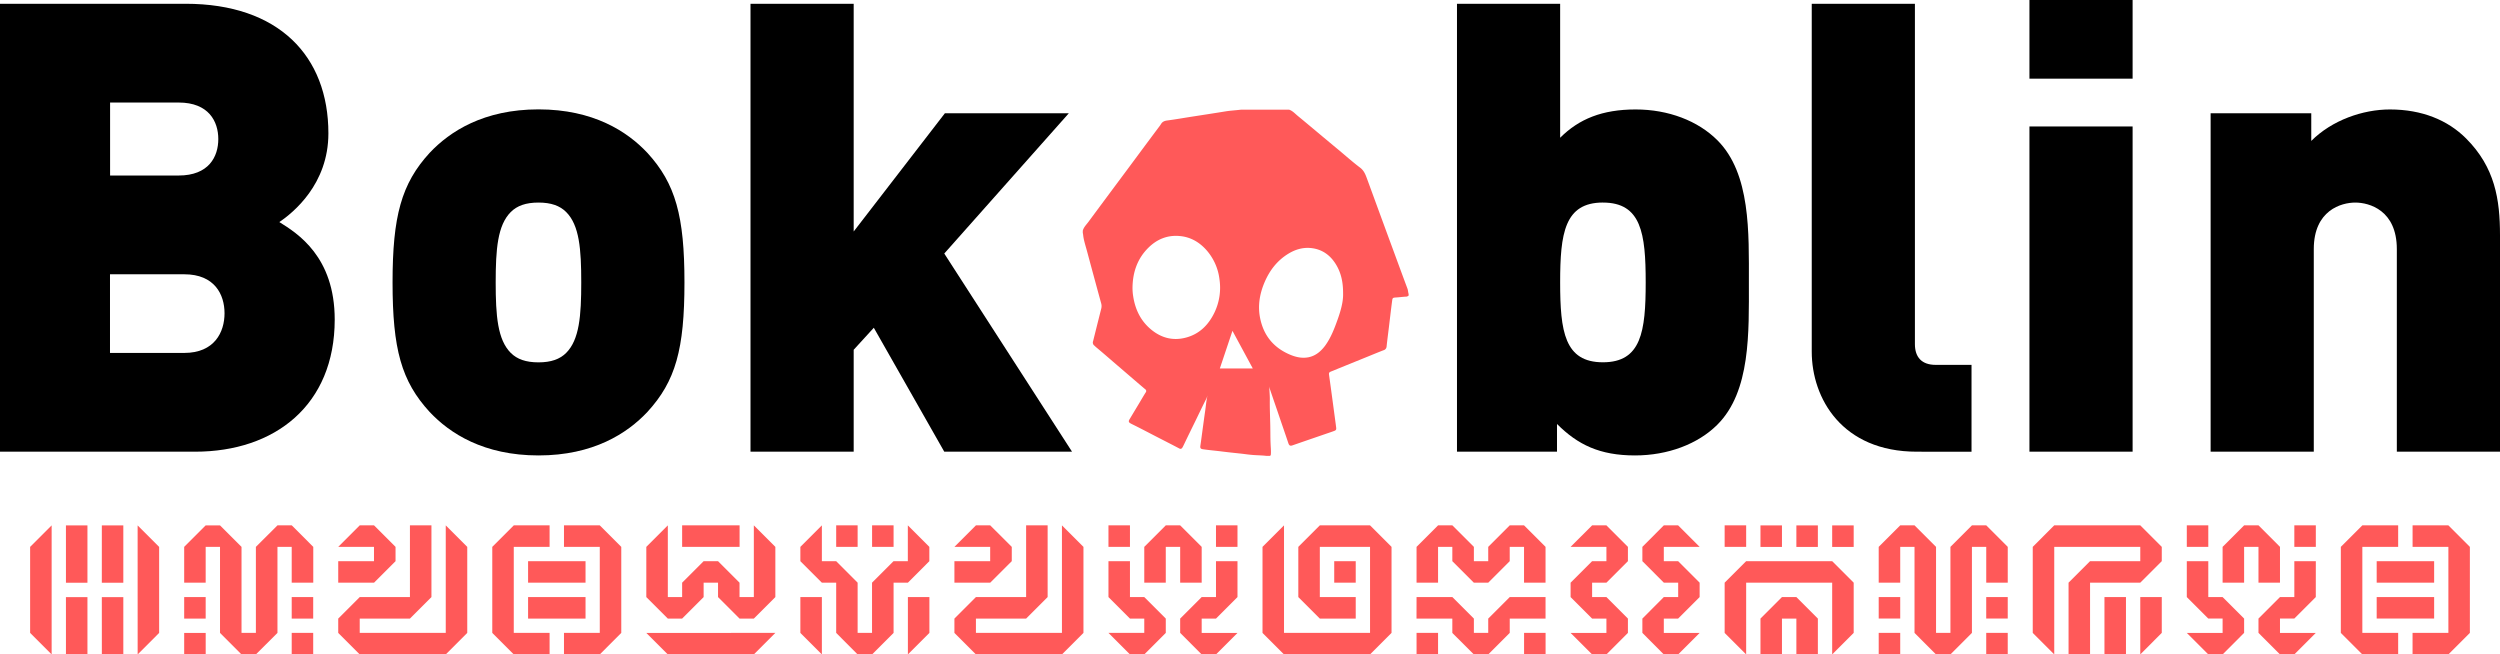 <svg xmlns="http://www.w3.org/2000/svg" viewBox="0 0 1784 466.98">
    <defs>
        <style>
            .cls-1 {
                fill: #ff5959;
            }

            .cls-2 {
                fill: #000;
            }
            @media (prefers-color-scheme: dark) {
                .cls-2 {
                    fill: #fff;
                }
            }
        </style>
    </defs>
    <g id="Layer_2" data-name="Layer 2">
        <g id="Layer_1-2" data-name="Layer 1">
            <path class="cls-1"
                d="M36.85,467,21.5,451.64V390.25l15.35-15.34Zm10.2-92.07H62.4v40.9H47.06Zm0,51.17H62.4V467H47.06Zm25.61-10.27H88v-40.9H72.67Zm0,10.27H88V467H72.68Zm25.55-51.17,15.35,15.34v61.39L98.23,467Z" />
            <path class="cls-1"
                d="M131.43,415.81V390.25l15.34-15.34H157l15.35,15.34v61.38H182.6V390.25L198,374.9h10.21l15.34,15.35v25.56H208.16V390.25H198v61.38L182.6,467H172.33L157,451.63V390.25H146.77v25.56Zm0,10.27h15.34v15.35H131.43Zm0,25.56h15.35V467H131.43Zm76.73-25.56H223.5v15.34H208.16Zm0,25.55H223.5V467H208.16Z" />
            <path class="cls-1"
                d="M307.88,374.9v51.18l-15.35,15.34H256.7v10.21h61.39V374.9l15.34,15.35v61.38L318.09,467H256.7l-15.34-15.35V441.42l15.34-15.34h35.83V374.9Zm-41,15.35v10.21H241.36v15.35h25.55l15.35-15.35V390.25L266.91,374.9H256.7l-15.34,15.35Z" />
            <path class="cls-1"
                d="M392.19,374.9v15.35H366.63v61.38h25.56V467H366.63l-15.34-15.35V390.25l15.35-15.35Zm-15.35,25.56h41V415.8h-41Zm0,25.62h41v15.34h-41Zm25.62-51.18v15.35H428v61.38H402.46V467H428l15.34-15.35V390.25L428,374.9Z" />
            <path class="cls-1"
                d="M461.21,390.25l15.35-15.35v51.18h10.21V415.8l15.34-15.34h10.28l15.34,15.34v10.28h10.21V374.9l15.35,15.35v35.83l-15.35,15.34H527.73l-15.34-15.34V415.8H502.11v10.28l-15.34,15.34H476.56l-15.35-15.34Zm92.08,61.38L537.94,467H476.56l-15.35-15.35ZM486.77,374.9h41v15.35h-41Z" />
            <path class="cls-1"
                d="M586.49,400.46H596.7L612,415.8v35.83h10.28V415.8l15.34-15.34h10.21V374.9l15.35,15.35v10.21L647.87,415.8H637.66v35.83L622.32,467H612L596.7,451.63V415.8H586.49l-15.35-15.34V390.25l15.35-15.35Zm-15.35,25.62h15.35V467l-15.35-15.35ZM596.7,374.9H612v15.35H596.7Zm25.62,0h15.34v15.35H622.32Zm25.55,51.18h15.35v25.55L647.87,467Z" />
            <path class="cls-1"
                d="M747.59,374.9v51.17l-15.35,15.35H696.42v10.21H757.8V374.9l15.35,15.35v61.38L757.8,467H696.42l-15.35-15.35V441.42l15.35-15.35h35.82V374.9Zm-41,15.35v10.21H681.07V415.8h25.56L722,400.45v-10.2L706.62,374.9h-10.2l-15.35,15.35Z" />
            <path class="cls-1"
                d="M791,374.9h15.34v15.35H791Zm0,25.55h15.34v25.62h10.21l15.35,15.35v10.21L816.55,467H806.34L791,451.63h25.55V441.42H806.34L791,426.07Zm25.55-10.2L831.9,374.9h10.27l15.35,15.34V415.8H842.17V390.24H831.9V415.8H816.55Zm66.52,10.2H867.73v25.62H857.52l-15.35,15.35v10.21L857.52,467h10.21l15.34-15.34H857.52V441.42h10.21l15.34-15.35ZM867.73,374.9h15.34v15.34H867.73Z" />
            <path class="cls-1"
                d="M900.93,390.24l15.34-15.34v76.73h61.39V390.24H941.83v35.83h25.62v15.35H941.83l-15.35-15.35V390.24l15.35-15.34h35.83L993,390.24v61.39L977.66,467H916.27l-15.34-15.34Zm51.17,10.21h15.35V415.8H952.1Z" />
            <path class="cls-1"
                d="M1010.85,415.8V390.24l15.35-15.34h10.21l15.35,15.34v10.21H1062V390.24l15.34-15.34h10.21l15.35,15.34V415.8h-15.35V390.24h-10.21v10.21L1062,415.8h-10.27l-15.35-15.35V390.24H1026.2V415.8Zm0,10.27h25.56l15.35,15.35v10.21H1062V441.42l15.35-15.35h25.55v15.35h-25.55v10.21L1062,467h-10.27l-15.35-15.34V441.42h-25.56Zm0,25.56h15.35V467h-15.34Zm76.73,0h15.35V467h-15.35Z" />
            <path class="cls-1"
                d="M1120.78,390.24l15.35-15.34h10.21l15.34,15.34v10.21l-15.34,15.35h-10.21v10.27h10.21l15.34,15.35v10.21L1146.34,467h-10.21l-15.35-15.34h25.56V441.42h-10.21l-15.35-15.35V415.8l15.35-15.35h10.21V390.24Zm92.08,0-15.35-15.34H1187.3L1172,390.24v10.21l15.34,15.35h10.21v10.27H1187.3L1172,441.42v10.21L1187.3,467h10.21l15.35-15.34H1187.3V441.42h10.21l15.35-15.35V415.8l-15.35-15.35H1187.3V390.24Z" />
            <path class="cls-1"
                d="M1230.71,374.9h15.35v15.34h-15.35ZM1246.06,467l-15.35-15.34V415.8l15.35-15.35h61.38l15.35,15.35v35.82L1307.44,467V415.8h-61.38Zm10.21-92.07h15.34v15.34h-15.34Zm0,92.07V441.42l15.34-15.35h10.28l15.34,15.35V467h-15.34V441.42h-10.28V467Zm25.62-92.08h15.34v15.35h-15.34Zm25.55,0h15.35v15.35h-15.35Z" />
            <path class="cls-1"
                d="M1340.64,415.8V390.24L1356,374.89h10.21l15.35,15.35v61.38h10.27V390.24l15.35-15.35h10.21l15.34,15.35v25.55h-15.35V390.24h-10.21v61.38L1391.81,467h-10.27l-15.34-15.35V390.24H1356V415.8Zm0,10.27H1356v15.34h-15.35Zm0,25.55H1356V467h-15.35Zm76.73-25.55h15.35v15.34h-15.35Zm0,25.55h15.35V467h-15.35Z" />
            <path class="cls-1"
                d="M1450.57,390.24l15.34-15.35h61.39l15.34,15.35v10.21l-15.34,15.34h-35.83V467h-15.35V415.79l15.35-15.34h35.83V390.24h-61.39V467l-15.34-15.35Zm51.17,35.83h15.35V467h-15.35Zm25.56,0h15.34v25.55L1527.3,467Z" />
            <path class="cls-1"
                d="M1560.5,374.89h15.34v15.35H1560.5Zm0,25.56h15.34v25.62h10.21l15.35,15.34v10.21L1586.05,467h-10.21l-15.34-15.35h25.55V441.41h-10.21l-15.34-15.34Zm25.55-10.21,15.35-15.35h10.27L1627,390.24v25.55h-15.35V390.24H1601.4v25.55h-15.35Zm66.52,10.21h-15.34v25.62H1627l-15.35,15.34v10.21L1627,467h10.21l15.34-15.35H1627V441.41h10.21l15.34-15.34Zm-15.34-25.56h15.34v15.35h-15.34Z" />
            <path class="cls-1"
                d="M1711.33,374.89v15.35h-25.56v61.38h25.56V467h-25.56l-15.35-15.35V390.24l15.35-15.35ZM1696,400.45h41v15.34h-41Zm0,25.62h41v15.34h-41Zm25.62-51.18v15.35h25.55v61.38H1721.6V467h25.55l15.35-15.35V390.24l-15.35-15.35Z" />
            <path class="cls-1"
                d="M1004.37,206c-4.38-11.71-8.65-23.46-13-35.2q-7.92-21.56-15.81-43.12c-1.1-3-2.15-5.87-4.93-8-5.31-4-10.3-8.47-15.43-12.73S945.06,98.53,940,94.28c-4.61-3.84-9.2-7.71-13.84-11.51-2-1.62-3.68-3.65-6.22-4.49H885.44c-3.69.45-7.41.62-11.09,1.23-7.81,1.27-15.62,2.47-23.44,3.68-6,.93-12,2-18,2.79-1.87.26-3.42.82-4.41,2.54a21.05,21.05,0,0,1-1.22,1.75c-7.77,10.35-15.45,20.77-23.17,31.16q-13.8,18.51-27.53,37.06c-1.44,1.94-3.26,3.67-3.9,6.13v1.6c.26,1,.29,2.1.48,3.14.59,3.38,1.67,6.64,2.56,9.95q5,18.62,10.1,37.23a7.31,7.31,0,0,1,0,3.8q-2.92,11.6-5.81,23.19a2.67,2.67,0,0,0,.92,3.09c.39.29.7.68,1.08,1,4.16,3.47,8.25,7,12.37,10.57l11.94,10.25c3.61,3.1,7.21,6.21,10.85,9.27a1.55,1.55,0,0,1,.36,2.38c-1.45,2.3-2.81,4.65-4.21,7q-3.64,6.06-7.28,12.13c-.87,1.46-.65,2.19.88,3,.59.32,1.19.61,1.79.91,4.74,2.35,9.44,4.81,14.14,7.25,6.2,3.22,12.45,6.35,18.63,9.62,1,.56,1.72.31,2.34-.72a17.38,17.38,0,0,0,.86-1.66c2.79-5.82,5.63-11.62,8.47-17.42,2.52-5.15,4.94-10.37,7.57-15.47a17.72,17.72,0,0,0,1.12-3.08c-1,3.7-1.25,7.53-1.79,11.3-.81,5.59-1.55,11.19-2.31,16.78-.37,2.77-.73,5.55-1.15,8.32-.26,1.71.17,2.29,1.88,2.54,4.39.65,8.82,1,13.24,1.56s8.65,1,13,1.46c3.71.39,7.4,1,11.13,1.17,2.61.15,5.22.21,7.81.52h2.68c.62-.47.58-1.16.6-1.82.09-2.32-.15-4.63-.24-6.94-.17-4-.13-8.09-.2-12.14-.12-6.54-.45-13.08-.34-19.63,0-3-.31-6-.4-9.05a10,10,0,0,0,.63,2.45c2.36,7,4.77,13.9,7.12,20.86,1.94,5.73,3.95,11.45,5.86,17.2.58,1.76,1.37,2.14,3,1.56,7.61-2.65,15.24-5.26,22.86-7.89,2.27-.79,4.56-1.53,6.81-2.36,1.35-.5,1.63-1,1.46-2.44-.26-2.12-.56-4.23-.84-6.35-1.39-10.36-2.77-20.72-4.22-31.07-.23-1.64,0-2,1.53-2.63,7.37-3,14.76-6,22.15-9,5-2,10-4.12,15.11-6.1a2.94,2.94,0,0,0,2.24-2.52c.47-4.56,1.08-9.1,1.63-13.65.78-6.44,1.51-12.89,2.37-19.33.24-1.81.52-2,2.37-2.14,2.4-.13,4.78-.46,7.18-.62a2.78,2.78,0,0,0,2.19-.8V209.8C1004.79,208.57,1004.82,207.26,1004.37,206ZM894,262.94H870.48l9-26.87Zm-85.3-51.13a38.37,38.37,0,0,1-.54-6.78c.19-10.92,3.54-20.62,11.46-28.38,6.12-6,13.54-9,22.15-8.22,7.47.63,13.63,4.06,18.68,9.52a38.33,38.33,0,0,1,9.78,21.46A41,41,0,0,1,866.66,223c-4.3,8.93-10.85,15.51-20.72,18-9,2.29-17.19.14-24.33-5.71C814.2,229.25,810.21,221.19,808.7,211.81Zm90.48,15c-1.7-8.67-.28-17.08,3.12-25.15,3.56-8.44,8.87-15.49,16.73-20.4,5.07-3.17,10.6-4.88,16.61-4.24,7.57.82,13.28,4.75,17.34,11.1,3.95,6.17,5.49,13,5.45,21.32.17,5.71-1.59,12.06-3.81,18.32-2.36,6.62-4.83,13.18-9,18.91-3,4-6.6,7.12-11.59,8.22-4.75,1-9.27,0-13.64-1.88C908.64,248,901.6,239.19,899.18,226.79Z" />
            <path class="cls-2"
                d="M139.17,322.33H0V2.69H132.43c66.44,0,101.91,37.26,101.91,92.48,0,36.36-25.14,56.57-35,63.3,13,8.08,39.51,24.69,39.51,69.58C238.83,289.11,196.18,322.33,139.17,322.33ZM127.49,73.17H78.56v52.08h48.93c21.55,0,28.29-13.47,28.29-26S149,73.17,127.49,73.17Zm4,122.56h-53v56.12h53c21.55,0,28.74-14.82,28.74-28.29S153.08,195.73,131.53,195.73Z" />
            <path class="cls-2"
                d="M461.94,294c-14.36,15.27-38.6,31-77.66,31s-63.3-15.71-77.66-31c-20.21-22-26.49-44.89-26.49-92.47,0-47.14,6.28-70.49,26.49-92.48,14.36-15.27,38.6-31,77.66-31s63.3,15.71,77.66,31c20.2,22,26.49,45.34,26.49,92.48C488.43,249.15,482.14,272.05,461.94,294ZM404,151.29c-4.49-4.49-10.77-6.74-19.75-6.74s-15.26,2.25-19.75,6.74c-9.43,9.42-10.78,26.48-10.78,50.28s1.35,40.85,10.78,50.28c4.49,4.48,10.77,6.73,19.75,6.73s15.26-2.25,19.75-6.73c9.43-9.43,10.78-26.49,10.78-50.28S413.46,160.71,404,151.29Z" />
            <path class="cls-2"
                d="M673.83,322.33l-50.28-88.44L609.19,249.6v72.73H535.56V2.69h73.63V165.2l65.09-84.39h88.44L673.83,180.92,765,322.33Z" />
            <path class="cls-2"
                d="M1225.55,303c-13.91,13.92-35.46,22-58.81,22-25.14,0-40.85-7.63-55.66-22.45v19.76H1039.7V2.69h73.62V98.31c13.47-13.46,30.08-20.2,53.87-20.2,23.35,0,44.45,8.08,58.36,22,23.79,23.79,22.45,66,22.45,101.46S1249.34,279.23,1225.55,303Zm-81.7-158.47c-27.39,0-30.53,22-30.53,57s3.14,57,30.53,57,30.52-22,30.52-57S1171.23,144.55,1143.85,144.55Z" />
            <path class="cls-2"
                d="M1367.86,322.33c-53.43,0-75-38.16-75-71.38V2.69h73.62V245.56c0,9.43,4.94,14.81,14.81,14.81h25.59v62Z" />
            <path class="cls-2" d="M1448.21,56.12V0h73.62V56.12Zm0,266.21V90.23h73.62v232.1Z" />
            <path class="cls-2"
                d="M1710.38,322.33V177.77c0-27.83-19.76-33.22-29.63-33.22s-29.63,5.39-29.63,33.22V322.33H1577.5V80.81h71.82v19.75c14.82-14.82,36.81-22.45,56.12-22.45,22.89,0,41.3,7.63,54.32,20.65,20.65,20.65,24.24,43.55,24.24,69.14V322.33Z" />
        </g>
    </g>
</svg>
